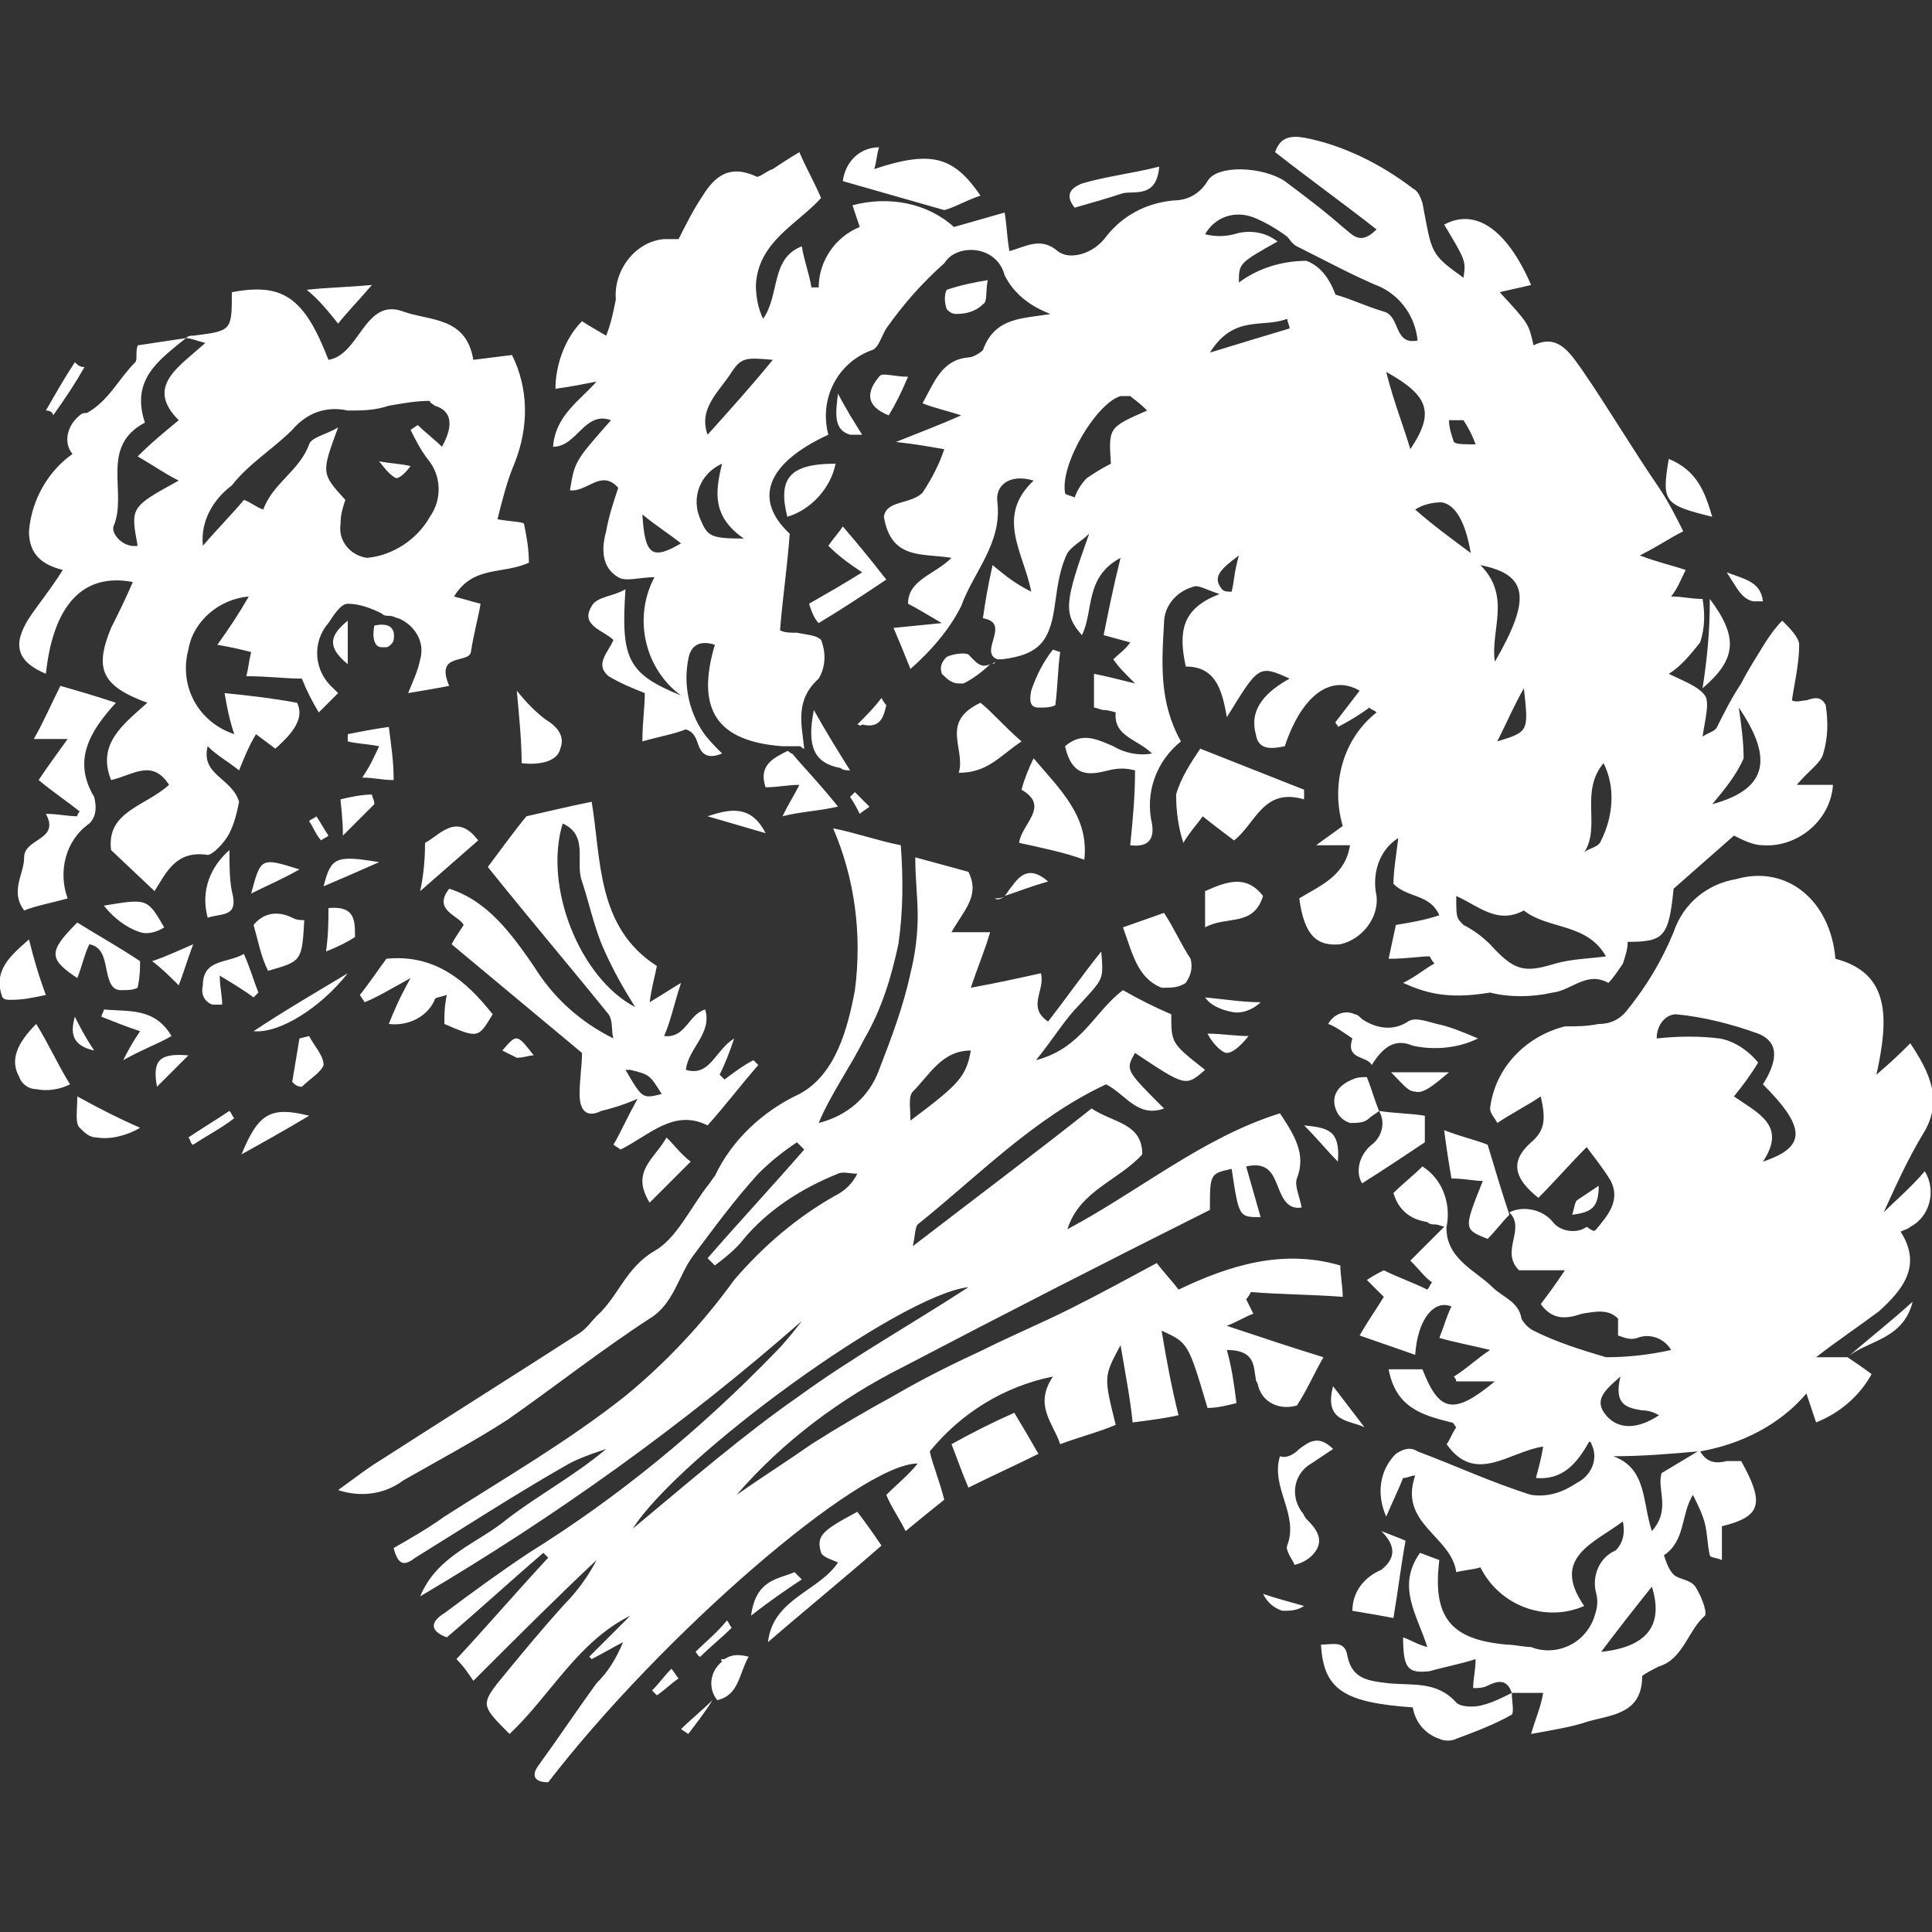 <svg xmlns="http://www.w3.org/2000/svg" xml:space="preserve" width="32" height="32" aria-hidden="true" class="ugb-custom-icon" style="enable-background:new 0 0 80 80" viewBox="0 0 80 80"><rect x="0" y="0" width="80" height="80" fill="#333333" stroke="none"/><path d="M22.3 73.1c.8-1.1 1.6-2.3 2.4-3.4.5-.5.8-1 1.1-1.7-.4.2-.9.5-1.3.7l-.1-.1 1.7-1.7c-2.2 1.1-3.3 3.3-5 4.9-1.1-1.1-1.2-1.2-.5-2.1.9-1.1 1.8-2.2 2.8-3.3.5-.5 1-1.2 1.3-1.8-1.7 1.6-3.3 3.2-5.1 5-.2-.3-.4-.6-.7-.9 1.3-1.4 2.5-2.8 3.8-4.2l-.2-.2c-1.4 1.2-2.7 2.4-4 3.5-.8-.3-.6-.7-.1-1 1.2-.9 2.3-1.7 3.5-2.5C25.6 62 29 59.2 32.1 56c.4-.4.8-.9 1.1-1.3C28.3 59 23 62.8 17.4 66.1c.7-1.7 2.4-2.2 3.6-3.2 1.3-1 2.8-1.8 4.1-2.9-.6.2-1.2.4-1.7.7-2.1 1.2-4.1 2.5-6.2 3.8-.4.3-.7.4-.9-.4.7-.4 1.4-.8 2.1-1.3 2.5-1.6 5.1-3.1 7.5-5 1.7-1.4 3.2-3 4.5-4.8 1.2-1.4 2.6-2.6 4.2-3.5.4-.2.7-.5.9-.9-.3 0-.6-.1-.8 0-1.5.6-2.9 1.5-3.9 2.7-.3.4-.8.8-1.2 1.1l-.3-.3c1.3-1.5 2.7-3 4-4.5l-.3-.3c-.6.4-1.1.8-1.6 1.3-1 1.1-1.8 2.2-2.7 3.4-.6.8-.8 2-1.8 2.6-2 1.3-3.9 2.8-5.9 4.2-1.4.9-2.9 1.7-4.3 2.5-.8.6-1.8.7-2.7.4.7-.5 1.2-.9 1.7-1.2 2.8-1.8 5.5-3.5 8.3-5.3.3-.2.5-.5.7-.7.9-.8 1.2-2 2.4-2.7.9-.5 1.5-1.8 2.2-2.7.1-.1.2-.3.3-.4.7-1.5 2-2.7 3.5-3.4 1.5-.8 2-2.7 2.3-4.3.3-2.3 0-4.6-.9-6.7 1 .2 1.8.5 2.8.7.1 1.4.1 2.7-.1 4.1-.3 1.4-.7 2.7-1.4 3.9-.6 1.2-1.4 2.3-1.9 3.5 1.2-.3 2.1-1.1 2.5-2.2.5-1.3 1-2.6 1.3-4 .2-.8.3-1.6.3-2.4 0-.7-.1-1.5-.1-2.4l2.2.6c.5 1-.2 1.6-.7 2.5H41c-.2.7-.5 1.4-.8 2.3 1.1-.2 2-.4 2.9-.6.2.7-.6 1.4.3 2 .7-.9 1.4-1.9 2.2-2.9.1 1.2.1 1.1-.9 2.2-.6.6-1 1.3-1.8 2.3 1.9-.5 2.4-2 3.6-2.9.7.4 1.3.7 2 1 0 1.2 0 1.2 1.4 2.3-.8.7-.8.7-2.9-.7-.4.7-.4.7 1.2 2.3-1.1.4-1.6-.6-2.4-1-3 1.4-5.3 3.8-7.8 5.8-.1.1-.1.4-.2.9 2.6-2 5-3.8 7.4-5.7.9.6 2.1.6 2.1 1.9-1 1.1-2.6 1.5-3.1 3.1 3-1.6 5.6-3.8 8.8-4.8.6.9 1.1 1.7.7 2.7-.1.3.1.7.2 1.2-.6.1-.8-.4-1-.9-.2-.5-.4-1-1.3-.8l.6 2.1c-.9 0-.9 0-1.2-2-.9.2-.9.2-.9 1.7-4.2 2.1-8.5 4.3-12.7 6.5-2.6 1.3-5 3.1-6.9 5.3 1-.7 2.1-1.4 3.1-2.1 1.1-.7 2.3-1.4 3.4-2 1.2-.7 2.4-1.3 3.7-1.9 1.2-.6 2.4-1.1 3.6-1.7s2.3-1.2 3.6-1.9c.3.4.6.7.9 1.1 2.1-1 4.3-1.7 6.7-1 0 .4.1.9.1 1.3-1.3-.1-2.6-.1-3.8-.2-.1.2-.2.3-.2.3l.3.6c-.3.1-.6.3-1.1.5 1.5.5 2.7.9 4 1.3-.4.7-.7 1.4-1.1 2-.7.2-1.4-.1-1.6-.8 0-.1-.1-.2-.1-.3-.1-.5 0-1.2-1.2-1.2.2.7.3 1.4.4 2.2-.4.1-.8.2-1.2.2-.8-2.7-.8-2.7-1.9-3.2.2 1.2.4 2.3.7 3.5-.4.1-1.1.2-1.9.3-.1-1-.3-2-.5-3.2-.7 1.3-.7 1.3-.2 3.3-.7.3-1.5.5-2.3.8-.3-.9-1.1-1.6-.3-2.8-2 .4-3.8 1.5-5.1 3.1.1.5.4 1.2.6 2-.5.4-1 .8-1.6 1.3-.3-.6-.6-1-.8-1.5.5-.5.9-.8 1.3-1.3-2.4 0-10.6 7.1-15.3 13.2-.6 0-.7-.3-.4-.7zm3.9-9.8c2.4-2 4.6-3.9 6.9-5.5 2.2-1.6 4.7-3 7-4.5-2.8.3-12 7-13.9 10zm11.6-18.1c-.2.2-.1.7-.1 1.2 2-1.5 2.3-1.8 2.5-2.9-1.2 0-1.7 1-2.4 1.7zm-9.6 26.4c.4-.4.9-.8 1.3-1.2-.3.5-.7 1-1 1.4l-.3-.2zM27 70c.3-.3.5-.6.8-.9.1.1.2.3.3.4-.3.2-.6.5-.9.7L27 70zm2.5.4s0 .1-.1.1c.1 0 .1-.1.1-.1zm0 0c.1 0 .1 0 0 0 .1 0 .1 0 0 0zm.5-1.7c.3-.2.6-.2 1-.1-.4.7-.4 1.6-1.3 1.8-.4-.5-.3-1.2.2-1.6-.1-.1 0-.1.1-.1zm-1.2-.3c.4-.4.9-.8 1.3-1.3.1.1.1.2.2.3-.4.4-.9.8-1.3 1.2-.1 0-.1-.1-.2-.2zm5.9-3.7c-.2-.1-.6-.2-.7-.4-.2-.7 0-.9 1.5-1.7.3.4.6.8 1 1.4-1.6 1.4-3.2 2.7-4.7 4 .2-1.8 2.1-2.1 2.9-3.3zm-1.8.4.3.3c-.6.4-1.2.8-2.1 1.5.2-1.5 1.1-1.5 1.8-1.8zm25.6 5.6c-2.8-.2-3.7-.7-3.8-2.6.5 0 1-.2 1.1.5.2.9.8 1 1.7 1.1 1 .1 2-.1 2.8.8.2.2.8.2 1.1.1.4-.1.8-.3 1.2-.5 0 .3.1.8 0 .9-.7.4-1.5.7-2.3 1-.2.1-.5.1-.7 0-.6-.2-1-.7-1.1-1.3zm5.4-.6h-1.3c-.2-.6-.6-.5-1-.3-.2.1-.4.1-.6.1 0-.4.1-.7.1-1.2-.6.2-1.2.3-1.9.5-.9.1-1.1-.1-1.1-1.4.3.1.6.3 1 .4-.4-1.3-1.3-2.5-.3-3.9l.8.3c-.3 2.4.5 3.3 2.8 3.5.3 0 .7.1 1 .1 1 .4 2.2-.1 2.6-1.2.1-.3.2-.6.1-1-.2-.7.1-1.5.8-1.8.3-.3.4-.7.3-1.2-1.2.9-3 1.5-1.6 3.5-1.6.7-3.5 0-4.3-1.6-.3.1-.6.1-1 .2-.2-1.5-2.4-2-1.7-4-.2 0-.3.1-.5.1-.2.5-.4.9-.7 1.6-.4-.9-.3-1.9.4-2.6.3-.2.6-.3.9-.1 1.6.6 3.1 1.3 4.7 1.8.7.1 1.3-.1 1.9-.5.6-.3.9-1 .6-1.6 0 0 0-.1-.1-.1-.5.9-1.1 1.6-2.2 1.5.1-.4.2-.7.3-1.3-1.4.2-2.8 1.6-4-.1.1-.1.2-.4.4-.7-.1-.1-.1-.2-.2-.2-1.2-.3-2.3-.6-2.6-2.2h1.4c.7 1.8 1.3 1.9 3 .5h-1.6c0-.1-.1-.2-.1-.2.5-.3.9-.7 1.5-1.1-.8-.2-1.4-.3-2.1-.5.2-.5.3-.9.5-1.3-.7-.3-1.4.5-1.5 2l-2.3-.8c.4-.7.7-1.1 1-1.6l-.7-.7c.3-.2.5-.3.7-.4.6.3 1.2.5 1.8.8.1-.1.1-.2.2-.3-.3-.2-.5-.5-.9-.9l1.5-1.5c-.1 1.4 1.2 1.9 1.9 2.6.4.4 1.1.6 1.2 1.3.1.2.3.4.5.5 1 .5 2 .8 3 1.1.9 0 1.8-.1 2.7-.3-.3-.5-.9-.7-1.4-.5-.3.1-.5 0-.8-.1v-.7c-.4-.4-.9-.3-1.5-.2-.6.2-1.2.3-1.7-.4.3-.4.6-.8 1-1.4h-1.9c-.8-.8.3-1.7-.4-2.4.6-.3 1.4-.1 1.8.4.3.4 1 .5 1.4.2.3.2.3.2.4.1.5-.6 1-1.2.6-2-.3-.5-.7-1-1-1.4-.7.7-1.3 1.4-2 2.1-1-.8-1.2-1.5-.3-2.3.6-.5.6-1 .4-1.9-.6.4-1.2.7-1.8 1.1-.1-.2-.3-.4-.3-.6.2-1.7 1.5-3 3.1-3.4.5 0 .9 0 1.4-.1.5 0 .9-.2 1.2-.6.8-1 1.4-2 1.9-3.2.4-1.2 1.4-2 2.6-2.2 2.1-.6 3.9.9 4.1 3.3 2.3.6 2.2 2.5 1.7 4.8.7-.6 1-.9 1.4-1.3.8 1.2 1.4 2.4.5 3.8-.6 1-1.1 2.1-1.6 3.2.5-.5 1.1-1 1.7-1.7.5.8.2 1.9-.6 2.3-.1.1-.2.1-.4.2.9 1.4.1 2.4-.9 3.3-.8.6-1.7 1.2-2.6 1.9h1.3c.8-.7 1.7-1.4 2.7-2.3-.4 1.6-1.9 1.6-2.7 2.3.3.2.6.4 1 .7-.5.9-1.3 1.6-2.3 2l-.4-1.2c-1.1 1.3-2.7 2.1-4.4 2.4.3.5.7.5 1.1.4h.6c1 1.8.8 2.3-.8 2.7v1.4c-.2-.1-.5-.1-.5-.2-.1-.4-.1-.9-.2-1.3s-.3-.8-.5-1.2c-.5.8-.3 1.9-1.2 2.5.1.3.2.6.4.8.2.2.7.2.9.5.2.3.5 1 .4 1.2-.7.6-.9 1.8-1.9 2.1-.2.1-.6.3-.7.4 0 1.6-1.3 1.6-2.3 1.9-.6.2-1.2.3-2.3.5.2-.7.4-1.1.5-1.7zm2.4-1.7c1.9-.2 2.6-1.1 2.1-2.7-.8 1-1.5 1.9-2.1 2.7zm.5-8.1c1.4.5 1.2 1.9 1.6 3.1.8-.9.2-1.7.4-2.4l1.5-.9c-1.1.1-2.3.2-3.5.2zm-.3-1.7c.5.6 1.3.6 2.2 0-.2-.1-.4-.2-.7-.2-.6-.1-1.2-.2-.9-1.4-.7.6-1.1 1-.6 1.6zM72.8 44c-.3.5-.6.9-1 1.4 1 .7 2.2 1.2 1.2 2.7 1.8-.6 1.8-1.4 0-3.2.5-.8.8-1.7-.2-2.1-1.1-.4-2.3-.7-3.4-.8-.4 0-.8.4-.8 1 .9-.1 1.8-.1 2.6 0 .6.1 1.2.5 1.6 1zM62.6 70.1c.1 0 0 0 0 0zm.1 0c-.1 0 0 0 0 0zM52.3 66c.6.2 1 .3 1.7.5-.3.2-.6.2-.9.2-.3-.1-.6-.3-.8-.7zm4.9-1c.5-.4.7-.9 0-1.6.5.2.8.3 1 .4-.2 1.1-.3 2-.5 3.2-.5-.1-1.1-.2-1.7-.3 0-.8.5-1.4 1.2-1.7zm-3.9-1c.5-1.3-.7-2.4-.3-3.7.3.1.6-.1.8-.3.4-.3.8-.6 1.4 0l-.9.6c-.7.4-.9 1.3-.4 2 .1.1.1.2.2.3.4.4.7.8.4 1.3-.2.3-.5.5-.9.6 0-.1-.4-.6-.3-.8zm-13.9-4.2c.9-.5 1.7-.9 2.6-1.3.3.5.6 1 1 1.7-1 .5-1.9.9-2.9 1.4-.3-.7-.5-1.3-.7-1.8zm15.8-2.4 1.3 1.7c-.6-.3-1.7-.2-1.3-1.7zM3.3 46.7c-.2-.2-.1-.7-.1-1.3 1.1.6 1.7.9 2.6 1.3-.5.3-1.2.5-1.8.4-.3 0-.5-.2-.7-.4zm4.5.4c.6-.4 1.1-.7 1.7-1.1.1.1.1.2.2.3-.5.4-1.1.7-1.7 1.1-.1 0-.1-.2-.2-.3zm5-.9c-1 .6-1.9 1.1-2.8 1.6.7-1.7 1.2-2 2.8-1.6zm-12-1.6c-.4-.7-.1-1.4.7-2.2.5.8.9 1.7 1.4 2.5-.4.2-.9.3-1.4.2-.3 0-.6-.2-.7-.5zm26.8 2.5c.4.4.6.7 1 1l-1.7 1.7c-.8-1.3.2-1.8.7-2.7zM7.8 43.7 6.5 45c-.2-1.1.1-1.4 1.3-1.3zm-2-1c-.6-.2-1.1-.4-1.6-.6 0-.1.1-.2.1-.3 1 .1 2.1-.1 2.8 1.1-.5.3-1.1.5-2 1 .3-.6.5-.9.7-1.2zm-2.7-.6c.2.4.4.8.8 1.4-.9-.2-1-.7-.8-1.4zm22.3 5.3c.3-.5.5-1 1-1.9-.7.3-1.1.4-1.5.5-.6.3-.9 0-.9-.7 0-.6.1-1.2.1-1.7l-5.4-4.5c.1-.2.3-.5.5-.8-.2-.4-1.3-.6-.6-1.5 1.6.5 2.6 1.9 3.5 3.2.8 1.3 1.9 2.3 3.3 3-.1-.3 0-.7-.2-1-1.7-2.1-3.4-4.1-5-6.1.6-.8 1.1-1.5 1.6-2.1.9-.2 1.7-.4 2.7-.6.4 2.4.2 5.2 2.7 6.8-.1.5-.2.8-.3 1.5.5-.3.8-.5 1.3-.8-.3.9-.4 1.5-.7 2.2.9.1 1-.9 1.7-1.1.3 1-.7 1.6-.8 2.5 1 .3 1.2-.8 2-1.3-.2.6-.4 1.1-.6 1.5l.2.2c.4-.3.8-.6 1.2-.8l.2.2c-.7.8-1.3 1.6-2.1 2.5-1.4-.7-2.4.4-3.6 1l-.3-.2zm.5-3.1c.7 1.2.7 1.2 1.5 1-.5-.8-.5-.8-1.3-1h-.2zm.4-2.6c-.5-.8-.9-1.5-1.3-2.4-.4-.9-.6-1.9-.9-2.8-.3-.8.3-1.9-.8-2.4-.8 2.6.7 6.4 3 7.6zm-14.2 3.1.3-1.8.4-.1c.2.4.6.8.6 1.2-.1.3-.6.6-.9.9-.2 0-.3-.1-.4-.2zm-12-3.5c-.4-1.1.3-1.7 1.1-2.4.2.8.4 1.5.7 2.3-.5.1-.9.2-1.4.2H.4c-.1 0-.2 0-.3-.1zm14.3-1c-1.1 1.4-2.8 2.5-3.9 2.4 1.2-.8 2.4-1.5 3.9-2.4zm-10-.2c-.1-.5-.2-.9-.7-1-.2.4-.3.9-.5 1.4-1.2-.8-1.2-1.1 0-2.3.8.5 1.7 1 2.6 1.6 0 .3 0 .6-.1 1.1-.2.1-.4.1-.7.1-.4 0-.5-.4-.6-.9zm4 .7c0-1.1 1-.9 1.7-1.3.3.7.4 1.1.6 1.6l-.2.2c-.4-.3-.9-.6-1.4-.9 0 .5.1.8.1 1.2h-.4c-.3-.1-.5-.4-.4-.8zm13 3-.6-.3c.6-.7.6-.7 1.3.2-.2 0-.4.1-.7.1zm40 5.1c-.4 0-.7-.1-1.3-.1-.1-.6-.2-1.2-.3-2 .8.3 1.3.4 1.8.6.3 1 .6 2 .9 2.9-.3.3-.6.7-.9 1-1-.4-1-.4-.2-2.4zM6.3 39.8c.6-.2 1-.4 1.7-.7-.3.8-.4 1.2-.6 1.7-.4-.4-.7-.7-1.1-1zm10.7.7c-.9.5-1.4.8-1.9 1l-.2-.3c.4-.5.8-1.1 1.1-1.5 2-.2 3.3.9 4.4 2.3-.6 1-.6 1-2 .4 0-.4 0-.7.1-1.2-.3.1-.5.1-.5.2-.3.7-1.1 1.1-1.9 1 .2-.5.4-1 .9-1.9zm42.9 10.2c0 .1 0 .1 0 0 0 .1 0 .1 0 0zm-2.2-1.3c.4-.4.8-.7 1.2-1.1.8.5 1.2 1.5 1 2.5-.2 0-.3-.1-.5-.1-.1 0-.2 0-.3-.1-.7-.1-1.2-.5-1.4-1.2zm4.9 1c0 .1 0 0 0 0zm0 0c0 .1 0 .1 0 0zm-5.8-3c.4-.3.6-.9.3-1.4.6.1 1.3.1 1.9.2v1.1c-.9.6-1.8 1.2-2.6 1.7-.3-.5-.1-1.2.4-1.6zm-46.3-9.1c.4-.5 1-.6 1.6-.3.2.1.3.1.5.1-.1 1.7-.1 1.7-1.5 2.1-.3-.6-.4-1.2-.6-1.9zm54.8 11.4.9-.6c0 .9-.3 1.1-1.1 1.2.1-.3.1-.5.2-.6zm-61-12.2c1.8-.3 1.8-.3 2.5.9-.3.2-.7.3-1 .2-.6-.2-1.1-.6-1.5-1.1zm-3.3-2c0-.8 1.5-.7.9-1.8.5 0 .9.1 1.3.1 0-.1.1-.2.1-.2-.5-.4-1.1-.8-1.7-1.3.4-.6.7-1 1.2-1.7H1.4c.4-.7.7-1.4 1.1-2.2.7.2 1.4.4 2.3.7-1.1 1.2-1.8 2.4-.9 3.9.1.4.1.8-.2 1.1-1 .7-1.3 2-.9 3.1-.7.2-1.3.3-1.8.5-.6-.8 0-1.5 0-2.2zm53 11.1c1 .1 1.5.2 1.4 1.5-.5-.5-.8-.9-1.4-1.5zm-40.4-9c1.1-.1 1.1.5 1.1 1.2-.3.2-.7.4-1.2.6.1-.7.1-1.3.1-1.8zm-4.1-2.4c0 .6 0 1.2.1 1.7.3 1.1-.4.9-1 1.1-.3-1.1.1-2.1.9-2.8zm45.8 10.7c-.2-.6.2-1 .7-1.2.2-.1.4-.1.6-.1.2.5.3.9.5 1.4-.1.1-.3.2-.4.3-.2.2-.5.2-.8.2-.3-.1-.5-.3-.6-.6zM4.6 35.2C4.4 33.6 6 33.4 7 32.5c-.7-1.1-1.5-.4-2.4-.2-.6-1.5.5-2.3 1.5-3.2-1.9-.7-2.2-1.4-1.5-3.1.3-.6.6-1.2.9-1.9-2.1-.4-3.3 1-3.6 3.8-1.2-.5-1.4-1.2-.7-2.3.4-.6.9-1.2 1.4-2-.8-.2-1.4-.6-1.4-1.6.1-1.3.8-2.5 1.8-3.2-.4-.5-.2-1.2.3-1.6.1-.1.2-.1.3-.1.9-.5 1.3-1.4 2-2.1.1-.1 0-.4.1-.7.7-.1 1.3-.2 2-.3.1-.1.2-.1.3-.1 1.6-.2 1.6-.2 1.6-1.8 2.1-.4 3 .2 4 2.8 1.3-.2 1.5-2.6 3.1-2 1.1.4 2.6.2 2.9 2l1.6-.2c.7 1.4.7 3 .1 4.5-.3.7-.5 1.5-.7 2.3.5.1 1.1.1 1.1.2.1.5.2 1 .2 1.6-1.1.5-2.3.1-3.1 1.4.4.1.7.2 1.1.3-.1.6-.3 1.3-.4 2-.1.5-1.5 0-.9 1.4-.5.1-1.1.2-1.7.3.2-.5.4-.9.5-1.4.2-.7-.2-1.4-.9-1.7-.1 0-.2-.1-.4-.1-.1 0-.2 0-.3-.1-.4-.2-.9-.4-1.4-.4-.3 0-.6.5-.8.8-.7.8-.6 2 .2 2.7l.2.2-.8.8c-.3-.5-.5-.9-.7-1.4-.7 0-1.4-.1-2.3-.1.1-.4.1-.6.2-1-.4-.1-.8-.2-1.4-.3.5-.7.9-1.3 1.3-2-1.2.1-2.3 1-2.5 2.2-.4 1.5.4 3 1.9 3.5-.2-.6-.3-1.1-.4-1.7 1 .1 1.9.2 3 .4.3.6-.1 1.2-.9 1.9l-.8-.6c-.3.5-.5 1-.7 1.5-.5-.4-.9-.6-1.3-1-.3 1.2 1 1.3 1.3 2.3-.1.5-.2.9-.4 1.3s-.7.9-.9.9c-1.3-.2-1.7.7-2.2 1.5l-1.8-1.7zM6 17.5c-1.9 1-.7 2.9-1.3 4.3-.1.3.4.9 1 .8-.3-1.6-.3-1.6 1.7-2.7-.6-.3-1-.6-1.7-1 .6-.6 1.1-1 1.7-1.5-1.4-1.4 0-2.2 1.1-3.2-.4-.1-.6-.2-.8-.2-1.1.9-2.3 1.7-1.7 3.5zm11.8-.9c-.6 0-1.1.1-1.7.2-.6.2-1.1.2-1.7.2-.9-.2-1.7.1-2.3.8-.8.8-1.8 1.4-2.5 2.3-.8.6-1.3 1.5-1.2 2.5.6-.7 1.2-1.3 1.7-1.9.3.1.5.3.8.4.4-1.1 1.5-1.6 1.9-2.7.1-.3.7-.4 1.2-.7-.7 1.9-.7 1.9.3 3-.1.3-.2.6-.2 1-.1.7.4 1.3 1.1 1.4 1.1-.1 2.1-.8 2.6-1.7.5-.7.5-1.7-.1-2.4-.3-.4-.5-.8-.7-1.2l.3-.2c.3.3.7.6 1 .9.5-.9.4-1.5-.3-1.7-.1-.1-.2-.1-.2-.2zM12.4 36c-.7.4-1.2.6-2 1 .4-1.5.4-1.5 2-1zm44.7 10zM15.7 35.7c-.9.4-1.6.7-2.3 1 .3-1.2.5-1.3 2.3-1zm41.9 8.7H60c-.7.6-1.1.9-1.4.8-.3 0-.5-.3-1-.8zM50 42.8c.6 0 1.1.1 1.7.1-.4.5-.7.7-.9.7s-.6-.4-.8-.8zm-32.4-7.9c.6-.3 1.3-1.3 2.2-.1l-2.4 2.1c.1-.5.2-1.1.2-2zM56 43c-.3-.2-.7-.5-1-.6.2-.4.7-.6 1.1-.4.1 0 .2.1.3.2.6.4 1.3.5 1.9.1.3-.2.8 0 1.2.1.5.1 1 .3 1.7.6-.8.4-1.8.5-2.7.3-.7-.3-1.2 0-1.7.8-.2-.4-1.1-.2-.8-1.1zm-43.2-9c.1-.1.2-.1.3-.2.2.3.3.5.5.8-.1.1-.2.1-.3.2-.2-.2-.3-.5-.5-.8zm37.1 7.3c1 .1 1.6.2 2.3.2-.3.3-.8.5-1.2.4-.5-.1-.9-.3-1.1-.6zm-35.8-8.2c.4-.1.9-.2 1.3-.2 0 .1.1.2.1.4l-1.3 1.3c0-.7-.1-1.4-.1-1.5zm34 7.8c-1-.4-1.2-1.4-1.6-2.5l1.7-.6c.4.6.7 1.3 1.1 1.9.1.4 0 .7-.2 1-.3.2-.6.2-.9.2h-.1zm10-.2c.6-.3.9-.6 1.3-.8-.1-.1-.2-.3-.2-.3-.4 0-.9.1-1.7.1l.3-1.4c.6-.1 1.2-.2 1.8-.4-.4-.9-1.3-.7-1.9-1.3 0-.5.1-1.1.2-1.9-.8.5-1.1 1.5-.9 2.4.1.9-.6 1.8-1.5 2-1 .1-1.5-.4-1.7-1.9.8-.5 1.9-.9 2.1-2.2h-1.4c.4-.3.7-.5 1.1-.8-.5-1.7 0-3.6 1.4-4.7-.1-.1-.2-.1-.3-.2-.4.3-.9.6-1.3.8 0-.1-.1-.1-.1-.2l1-1.3c-1.2-.7-2.4.2-3.1 2.3-.5.1-1.1.2-1.2-.5-.3-1.1.5-1.8 1.4-2.3-1.3-.6-1.3-.5-2.6 1.6-.2-1.2-.5-2.1-1.7-2.1-.3-1.4-.2-2.4 1.4-3-.6-.2-.9-.4-1.1-.3-.7.2-1.2.8-1.2 1.5-.1 1.7-.2 3.3.7 4.9-1 .8-1.5 2.1-1.2 3.4.1.6-.1 1-.9.9.1-1 .2-2 .2-3.1-.4-.1-.7-.1-1.1 0-.8.2-1.5.3-1.8-1 .7-.6 1.3-.3 2 0 .5.3 1.1.4 1.6.3-.6-.6-1.6-.7-1.5-1.7 0 0-.3-.1-.5-.1-.1 0-.3-.1-.4-.1v-1.4c.5.1.9.2 1.7.4-.5-.5-.7-.7-.9-1 .2-.2.5-.4.7-.7l-1.1-.3c.2-1 .4-2 .7-3.2-1.5.8-1.1 2.2-1.6 3.2-.8-.9-.7-1.4.3-4.2-.3.3-.7.5-.9.8-.3.6-.4 1.3-.5 2-.2 1.6-.6 2.2-2.2 2.4h-.2c-.8-.3.6-1.5-.6-1.7.1-.7.2-1.3.4-2.2.6.5 1 .8 1.6 1.1-.3-1.6-1.5-3.1.1-4.6-1-.3-1.6.2-1.5.9.2 1.7-1 2.9-1.5 4.3-.5 1-1.3 1.9-2.1 2.6-.2-.5-.4-1-.7-1.7l2-.2c-.7-.4-1-.6-1.4-.8 0-1 1.1-1.2 1.8-1.9-1.2-.2-2.5.1-2.8-1.7.1-.7 1.1-.5 1.6-1 .4-.6.7-1.2.9-1.8-.6-.1-1.1-.2-2-.3 1-.4 1.8-.7 2.7-1.1-.6-.2-1.1-.3-1.6-.5.5-.9.8-1.8 1.9-1.9.2 0 .5-.2.6-.3.5-1.4 1.7-1.3 2.8-1.5-.8-.3-1.5-.8-1.9-1.6-.2-.8-1-1.2-1.8-1-.3.1-.5.2-.7.5-.9.8-1.7 1.7-2.4 2.7-.2.3-.3.8-.6.9-1.4.5-2.2 2-1.8 3.5-2.6 1.2-3.1 2.7-1.6 4.1-.1 1.4-.3 2.7-.4 4 .2.1.4.1.7.1.5.1.8.1 1 .3.2.5.2 1.1-.1 1.6-1 .9-.7 1.9-.6 2.9-.1 0-.1-.1-.2-.1h-.7c-2.7-.2-3.6-1.5-2.8-4.2-.6-.2-1 0-1.1.6-.2 1 0 2.1.6 3 .2.3.5.6.8.9-.7.3-.9-.1-1-.4-.1-.3-.2-.5-.5-.6-.5.2-1.1.3-1.8.5 0-.8.1-1.4.1-2-.5-.2-1-.4-1.5-.7-.6-.5 0-1 .2-1.5-.4-.4-1.4-.6-.9-1.4.2-.4.9-.4 1.4-.7-.2 2.9.1 3.5 2.3 4.4-1.5-1.1-2-3.2-1.1-4.9-.6 0-1.2.2-1.5 0-.7-.4-.7-1.2-.5-1.9.1-.6.3-1.2.5-1.8-.7-.8-1.3.2-2 .1.2-1.2.2-1.2 1.7-2.9-1.1-.4-1.4 1.1-2.4 1.1.1-1.3 1.1-1.9 1.8-2.7-.5.1-1 .2-1.7.3 0-1 .4-2.1 1.1-2.8.3.2.5.3 1 .6.2-.5.3-1 .4-1.5-.1-1.2.8-2.4 2-2.5h.6c.3-.6.6-1.2 1-1.8.5-.8 1.1-1.3 2.2-.8.1.1.4-.2.7-.3.3-.2.6-.4 1.1-.7.3.7.6 1.2.9 1.9-1 1.1-2.6 1.8-2.7 3.6 0 .5.1 1 .3 1.4.7-1 .3-2.5 1.6-3 .1.6.3 1.1.4 1.7h.3c0-1.1.7-2.1 1.7-2.5l-.3-.9c1.5-.4 3.1-.1 4.2.9l2.1-.6c.1.6.1 1.1.2 1.6.7-.2 1.3-.6 2 0 .5.4 1.5.1 2-.6.7-.9 1.7-1.4 2.8-1.5.6 0 1.1-.3 1.4-.8.4-.7 2.3-.6 3.2 0 .8.6 1.6 1.2 2.4 1.9.4.3.7.8 1.4.1-1.4-1.1-2.8-2.1-4.2-3.2.2-.6.6-.7 1.2-.6 1.6.3 3.2 1.1 4.5 2.1.2.1.3.3.4.6.4 2.1.3 2.1 1.7 3.1.1-.7.1-.7-.8-2.2 1.3-.7 2.6.2 3.6 2.5-.4.1-.9.2-1.3.3 1.2 1.3 1.2 1.3 1.4 2.2 1-.5 1.5.3 2 1 1.1 1.6 2.1 3.3 3.2 4.9.4.6.7 1.2 1 1.8-.6.3-1 .6-1.8 1 .8.3 1.3.4 1.9.6-.2.4-.3.7-.6 1.1.5 0 .8.1 1.3.1.1.6.1 1.2-.1 1.8-.4.5-.8 1-1.3 1.3.6.3 1.2.5 1.5.9.2.3 0 1-.1 1.7.3-.2.5-.2.6-.4.3-.6.6-1.2 1-1.8.3-.6.7-1.2 1-1.7.2-.3.4-.6.7-.9.3.3.7.7.7 1 0 .8-.2 1.6-.3 2.3.2.1.4 0 .6 0 .3-.1.6-.2.8.2.1.7.1 1.3-.1 2-.1.4-.6.7-1.1 1.3h1.5c-.1 1.5-1.5 2.6-2.9 2.5-.4 0-.8-.2-1.2-.4-.8.7-1.7 1.5-2.5 2.2-.2 2-.4 2.2-1.9 2.2 0 .3-.1.6-.2.9-.2.3-.4.6-.6.8-.9-.5-1.5.3-2.3.4-.9.2-1.8.2-2.6 0-1.8.3-2.7 0-3.6-.4zm2.5-2.4c.4.2.8.5 1.1.8 1 1.1 1.4 1.2 2.7.8.7-.2 1.4-.2 2.1-.3-.8-1.4-2.4-1.1-3.4-1.9-1.1.6-1.9-.2-2.8-.6 0 .9 0 .9.3 1.2zm5-3c.2-.2.6-.2.7-.5.5-1 .6-2.2.1-3.2-1 1.2-.1 2.6-.8 3.7zm6.6-3.9c-.3.7-.8 1.3-1.3 1.9 2.2-.6 2.6-1.8 1.1-4 .1.7.2 1.4.2 2.1zM62 30.7c1.3-.4 1.3-.4 1.1-2.2-.4.7-.7 1.4-1.1 2.2zm-33.8-8.2c-.5-.4-1-.7-1.6-1.2.1 1.7.4 1.9 1.6 1.2zm.8-1c.3.7.4.8 1.8.8-1.3-.9-1.2-1.9-.9-3.1-.9.4-1.3 1.4-.9 2.3zm32.9 5.9c1.5-2.6 1.4-3.6-.6-4 1.3 1.3.4 2.7.6 4zm-11.3-3c.1.1.2.1.4.1.1-.4.1-.8.3-1.5-.8.6-1.1.9-.7 1.4zm-20.3-9c-.5.8-1.4 1.5-1 2.6.9-1 1.8-2 2.7-3.1-1.1-.1-1.3-.1-1.7.5zm16.1 1c-1 .3-2.5 2.8-2.3 4 0 .1.2.1.4.2.1-.3.3-.6.5-.8.3-.2.6-.4 1-.6-.1-1.5-.1-1.5 1.5-2.2-.4-.4-.6-.5-.7-.6h-.4zm12.2 4.7c.8.7 1.5 1.2 2.3 1.8-.2-1.2-.6-2-1.2-2.1-.4 0-.8.1-1.1.3zm-.2-2.5c1-1.5.8-2.2-1-3.2.3 1.2.7 2.2 1 3.2zm1.6-1.2c0 .3.1.6.2.9.1.1.4.1.9.1-.1-.3-.3-.7-.5-1H60zm-9.9-2.8c1.3-.4 2.3-.7 3.3-1 0-.1-.1-.3-.1-.4-1 .4-2.2-.2-3.2 1.4zm5.2-2.4c.7.2 1.3.5 2 .7s.4 1.4 1.4 1.2c-.1-1-.7-1.8-1.5-2.2-1.2-.5-2.3-1.1-3.5-1.7-.2-.1-.3-.3-.4-.4-.4-.3-.9-.6-1.4-.8-.8-.3-1.6 0-2 .7.4.1.8.1 1.2 0 .6-.2 1.3-.1 1.8.3-1.6.9-1.6.9-1.6 1.7.8-.6 1.8-.9 2.8-.9.5.2.9.6 1.2 1.4zM41.6 37.1c-.1.1-.3.2-.4.1.1 0 .3 0 .4-.1zm-25.9-6.2c-.5-.1-.9-.1-1.3-.2v-.3c.5-.1 1-.2 1.7-.3.1.8.2 1.4.2 2.2-.5 0-.8-.1-1.3-.1.4-.6.5-.9.7-1.3zm26.2 5.8c.3-.4.7-.9 1.5-.2-.7.2-1.2.4-1.8.6.1-.1.2-.3.3-.4zm8 .2c.9-.4 1.7-.7 2.4.2-.4 1.3-1.5.8-2.4 1.3v-1.5zm-20.6-3.1c.9-.3 1.8-.5 2.4.7l-2.4-.7zm3.8-1.3c-.5 0-.9.1-1.4.1-.3-.9.3-1.2.9-1.5.1 0 .1.1.2.1.5.6 1.1 1.2 1.9 2.2-.9.2-1.5.2-2.3.4.3-.6.5-.9.7-1.3zm-11.5-.9c0-.9-.1-1.9-.2-3 .4.5.8.9 1.2 1.2.5.3.8.7.6 1.2-.1.5-.8.7-1.6.6zM35.2 33l.2-.2.6.6c-.1.1-.3.2-.4.3-.1-.2-.2-.4-.4-.7zm7 1.9c.1-.8 1.3-1.5.1-2.2.1-.4.3-.9.5-1.3 1.1 1.3 2.3 2.4 2.1 4.2-.8-.3-1.8-.5-2.7-.7zm6.5-2c.2-.7.6-1.3 1-1.9l4.3 1.7v.4c-1.7-.5-2 1-2.9 1.7-.4-.3-.8-.6-1.3-1-.2.3-.5.6-.8 1.1-.2-.6-.3-1.3-.3-2zm-15-3.5c.5.9 1 1.7 1.5 2.5-.1 0-.3 0-.4-.1-1.1-.2-1.4-.9-1.1-2.4zm-19.3-3.7v1.8c-1-.8-.6-1.3 0-1.8zm26.2 3.4c.5.4 1 1 1.7 1.6-.9.6-1.4 1.3-2.6 1.3.3-1-.8-2.1.9-2.9zm-25.1-3.2c.5-.1.9 0 .8.6 0 .1-.2.3-.3.3h-.2c-.3 0-.4-.4-.3-.9zm20 4.1c.4-.4.7-.7 1-1.1.1.2.2.3.2.3-.1.4-.2 1-1 .8-.1.1-.1 0-.2 0zm7.2-1.4c.2-.6.5-1.2.9-1.7l.3.1c-.1.7-.1 1.4-.2 2.2-.2.1-.4.1-.7.1-.3 0-.4-.2-.3-.7zm-3.7-.7c-.1-.3 0-.5.2-.7.2-.1.7-.2.9-.1.3.3.5.6.9.4-.3.3-.7.6-1.1.8h-.2c-.3 0-.5-.2-.7-.4zm2.2-.5c0 .1-.1.1-.2.1.1 0 .1 0 .2-.1zm0 0zM33.5 25c.7-.4 1.4-.8 2.2-1.3-.6-.4-1-.7-1.4-1.1.2-.3.4-.5.6-.8.6.7 1.1 1.3 1.8 2.2-.9.6-1.8 1.2-2.8 1.8-.2-.2-.3-.5-.4-.8zM1.9 17c.4-.7.8-1.4 1.2-2 .1.1.2.2.4.2-.4.7-.8 1.3-1.3 2 0-.1-.1-.2-.3-.2zm13.8 2.1c.5.1.9.1 1.3.2-.3.4-.5.5-.6.5-.2-.1-.4-.3-.7-.7zm18.9.1c-.2 1-1 1.9-2 2.2-.4-1.6.1-2.2 2-2.2zm36.2 5.6c1.2 1.6 1.1 2.5-.3 3.7.2-1.3.3-2.4.3-3.7zm-36.1-8.5c.2.4.4.7.5.9.2.3.3.5.5.8h-.5c-.7-.2-.6-.9-.5-1.7zm36.8 7.4c.8.3 1.4.4 1.5 1.2h-.4c-.5-.1-.7-.6-1.1-1.2zM12.7 12c.9-.1 1.6-.1 2.7-.2-.6.7-1 1.1-1.4 1.6-.4-.5-.8-1-1.3-1.4zm23.7 3.6c.1-.2.6 0 1.2 0-.3.7-.5 1.1-.8 1.6-1-.4-.9-1-.4-1.6zM69.1 19c1.2.5 1.5 1.4 1.8 2.4-2-.5-2.1-.6-1.8-2.4zm-29.9-6.2c-.1-.3-.1-.6 0-.8.6-.2 1.1-.3 1.7-.4-.1.5 0 .9-.2 1-.3.3-.7.4-1.1.4-.2 0-.3-.1-.4-.2zm-4.3-5.3c.1-.8.7-1.4 1.5-1.4-.1.3-.1.6-.2.9 2.4-.8 3.3-.5 4.4 1.1-.6.2-1.1.5-1.5.6l-4.2-1.2zm9.9.1c1-.3 2-.4 3.2-.7-.1 1.3-1 1-1.5 1.1-.6.2-1.3.4-2 .6-.4-.5-.2-.8.3-1z" style="fill:#fff"/></svg>